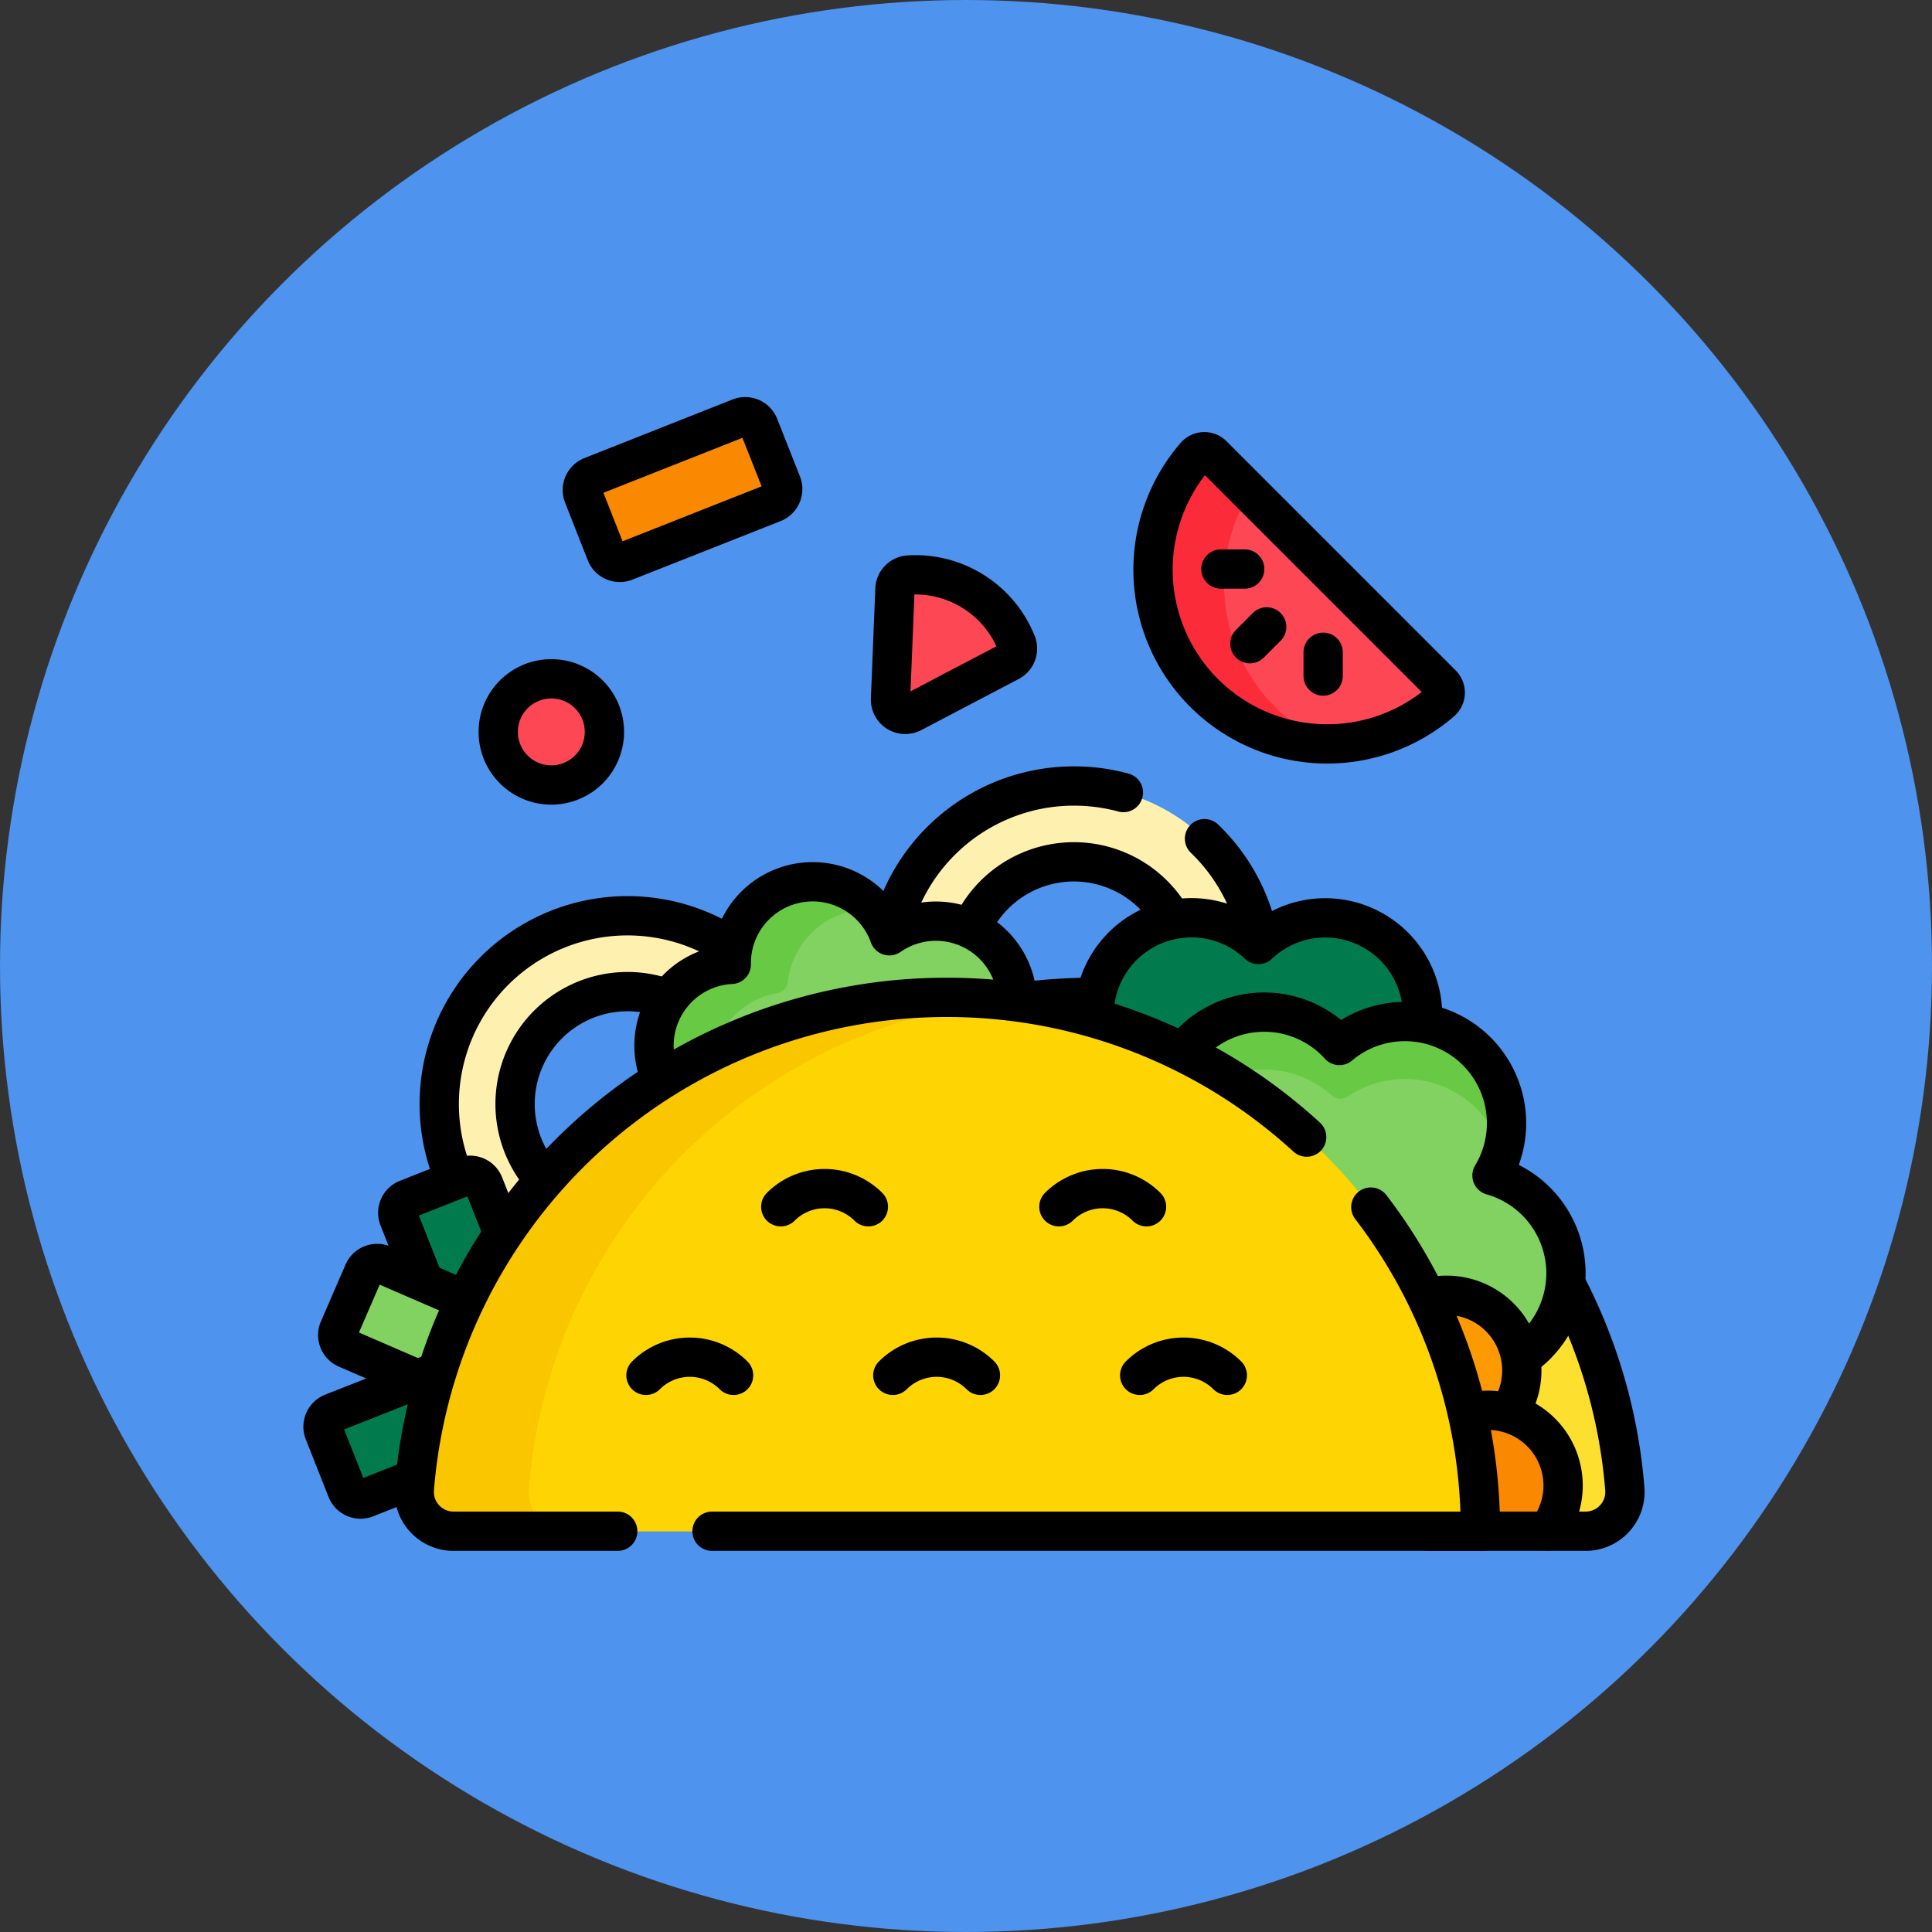 <svg xmlns="http://www.w3.org/2000/svg" xmlns:xlink="http://www.w3.org/1999/xlink" width="121" height="121" viewBox="0 0 121 121">
  <rect x="0" y="0" width="121" height="121" fill="#333333" stroke="none"/>
  <defs>
    <clipPath id="clip-path">
      <rect id="Rectángulo_403250" data-name="Rectángulo 403250" width="84" height="84" transform="translate(408 6464)" fill="#fff" stroke="#707070" stroke-width="1"/>
    </clipPath>
    <clipPath id="clip-path-2">
      <path id="path6387" d="M0-84H84V0H0Z"/>
    </clipPath>
  </defs>
  <g id="Grupo_1102420" data-name="Grupo 1102420" transform="translate(-389 -6445)">
    <circle id="Elipse_11630" data-name="Elipse 11630" cx="60.5" cy="60.5" r="60.5" transform="translate(389 6445)" fill="#4e93ee"/>
    <g id="Enmascarar_grupo_1098840" data-name="Enmascarar grupo 1098840" clip-path="url(#clip-path)">
      <g id="g6381" transform="translate(408 6548)">
        <g id="g6383">
          <g id="g6385" clip-path="url(#clip-path-2)">
            <g id="g6391" transform="translate(49.43 -40.535)">
              <path id="path6393" d="M0,0A33.435,33.435,0,0,0-33.435,33.435H30.877a2.46,2.46,0,0,0,2.455-2.648A33.438,33.438,0,0,0,0,0" fill="#fddf30"/>
            </g>
            <g id="g6395" transform="translate(77.93 -7.1)">
              <path id="path6397" d="M0,0H2.377A2.461,2.461,0,0,0,4.832-2.648,33.438,33.438,0,0,0-28.5-33.435a33.291,33.291,0,0,0-20.555,7.063" fill="none" stroke="#000" stroke-linecap="round" stroke-linejoin="round" stroke-miterlimit="10" stroke-width="2.461"/>
            </g>
            <g id="g6399" transform="translate(20.301 -26.812)">
              <path id="path6401" d="M0,0A7.042,7.042,0,0,1-7.042-7.042,7.042,7.042,0,0,1,0-14.084,7.042,7.042,0,0,1,7.042-7.042,7.042,7.042,0,0,1,0,0M0-18.834A11.792,11.792,0,0,0-11.792-7.042,11.792,11.792,0,0,0,0,4.75,11.792,11.792,0,0,0,11.792-7.042,11.792,11.792,0,0,0,0-18.834" fill="#fef0ae"/>
            </g>
            <g id="g6403" transform="translate(20.301 -26.812)">
              <path id="path6405" d="M0,0A7.042,7.042,0,0,1-7.042-7.042,7.042,7.042,0,0,1,0-14.084,7.042,7.042,0,0,1,7.042-7.042,7.042,7.042,0,0,1,0,0ZM0-18.834A11.792,11.792,0,0,0-11.792-7.042,11.792,11.792,0,0,0,0,4.75,11.792,11.792,0,0,0,11.792-7.042,11.792,11.792,0,0,0,0-18.834Z" fill="none" stroke="#000" stroke-linecap="round" stroke-linejoin="round" stroke-miterlimit="10" stroke-width="2.461"/>
            </g>
            <g id="g6407" transform="translate(20.156 -67.842)">
              <path id="path6409" d="M0,0,9.28-3.667a.924.924,0,0,0,.52-1.2L8.374-8.474a.923.923,0,0,0-1.2-.52L-2.1-5.326a.924.924,0,0,0-.519,1.2L-1.2-.52A.924.924,0,0,0,0,0" fill="#fb8801"/>
            </g>
            <g id="g6411" transform="translate(20.156 -67.842)">
              <path id="path6413" d="M0,0,9.28-3.667a.924.924,0,0,0,.52-1.2L8.374-8.474a.923.923,0,0,0-1.2-.52L-2.1-5.326a.924.924,0,0,0-.519,1.2L-1.2-.52A.924.924,0,0,0,0,0Z" fill="none" stroke="#000" stroke-linecap="round" stroke-linejoin="round" stroke-miterlimit="10" stroke-width="2.461"/>
            </g>
            <g id="g6415" transform="translate(15.387 -19.87)">
              <path id="path6417" d="M0,0-13.572,5.363a.924.924,0,0,0-.519,1.2l1.426,3.608a.924.924,0,0,0,1.2.52L2.1,5.326a.924.924,0,0,0,.52-1.2L1.2.519A.924.924,0,0,0,0,0" fill="#017b4e"/>
            </g>
            <g id="g6419" transform="translate(16.668 -15.236)">
              <path id="path6421" d="M0,0-5.364-13.572a.924.924,0,0,0-1.2-.52l-3.608,1.426a.924.924,0,0,0-.519,1.2L-5.326,2.1a.923.923,0,0,0,1.2.52L-.52,1.2A.924.924,0,0,0,0,0" fill="#017b4e"/>
            </g>
            <g id="g6423" transform="translate(16.668 -15.236)">
              <path id="path6425" d="M0,0-5.364-13.572a.924.924,0,0,0-1.2-.52l-3.608,1.426a.924.924,0,0,0-.519,1.2L-5.326,2.1a.923.923,0,0,0,1.2.52L-.52,1.2A.924.924,0,0,0,0,0Z" fill="none" stroke="#000" stroke-linecap="round" stroke-linejoin="round" stroke-miterlimit="10" stroke-width="2.461"/>
            </g>
            <g id="g6427" transform="translate(18.376 -17.993)">
              <path id="path6429" d="M0,0-13.389-5.8a.924.924,0,0,0-1.215.48l-1.543,3.559a.923.923,0,0,0,.48,1.215l13.389,5.8a.923.923,0,0,0,1.215-.48L.48,1.215A.923.923,0,0,0,0,0" fill="#81d261"/>
            </g>
            <g id="g6431" transform="translate(18.376 -17.993)">
              <path id="path6433" d="M0,0-13.389-5.8a.924.924,0,0,0-1.215.48l-1.543,3.559a.923.923,0,0,0,.48,1.215l13.389,5.8a.923.923,0,0,0,1.215-.48L.48,1.215A.923.923,0,0,0,0,0Z" fill="none" stroke="#000" stroke-linecap="round" stroke-linejoin="round" stroke-miterlimit="10" stroke-width="2.461"/>
            </g>
            <g id="g6435" transform="translate(15.387 -19.87)">
              <path id="path6437" d="M0,0-13.572,5.363a.924.924,0,0,0-.519,1.2l1.426,3.608a.924.924,0,0,0,1.2.52L2.1,5.326a.924.924,0,0,0,.52-1.2L1.2.519A.924.924,0,0,0,0,0Z" fill="none" stroke="#000" stroke-linecap="round" stroke-linejoin="round" stroke-miterlimit="10" stroke-width="2.461"/>
            </g>
            <g id="g6439" transform="translate(48.257 -34.94)">
              <path id="path6441" d="M0,0A7.042,7.042,0,0,1-7.042-7.042,7.042,7.042,0,0,1,0-14.084,7.042,7.042,0,0,1,7.042-7.042,7.042,7.042,0,0,1,0,0M0-18.834A11.792,11.792,0,0,0-11.792-7.042,11.792,11.792,0,0,0,0,4.749,11.792,11.792,0,0,0,11.792-7.042,11.792,11.792,0,0,0,0-18.834" fill="#fef0ae"/>
            </g>
            <g id="g6443" transform="translate(48.257 -34.94)">
              <path id="path6445" d="M0,0A7.042,7.042,0,0,1-7.042-7.042,7.042,7.042,0,0,1,0-14.084,7.042,7.042,0,0,1,7.042-7.042,7.042,7.042,0,0,1,0,0ZM3.1-18.423a11.806,11.806,0,0,0-3.1-.41A11.792,11.792,0,0,0-11.792-7.042,11.792,11.792,0,0,0,0,4.749,11.792,11.792,0,0,0,11.792-7.042a11.758,11.758,0,0,0-3.611-8.492" fill="none" stroke="#000" stroke-linecap="round" stroke-linejoin="round" stroke-miterlimit="10" stroke-width="2.461"/>
            </g>
            <g id="g6447" transform="translate(64.813 -45.46)">
              <path id="path6449" d="M0,0A6.083,6.083,0,0,0-5,1.614,6.067,6.067,0,0,0-8.386-.008a6.1,6.1,0,0,0-6.853,5.23,6.1,6.1,0,0,0,5.23,6.854,6.084,6.084,0,0,0,5-1.614,6.067,6.067,0,0,0,3.386,1.622A6.1,6.1,0,0,0,5.23,6.853,6.1,6.1,0,0,0,0,0" fill="#017b4e"/>
            </g>
            <g id="g6451" transform="translate(64.813 -45.46)">
              <path id="path6453" d="M0,0A6.083,6.083,0,0,0-5,1.614,6.067,6.067,0,0,0-8.386-.008a6.1,6.1,0,0,0-6.853,5.23,6.1,6.1,0,0,0,5.23,6.854,6.084,6.084,0,0,0,5-1.614,6.067,6.067,0,0,0,3.386,1.622A6.1,6.1,0,0,0,5.23,6.853,6.1,6.1,0,0,0,0,0Z" fill="none" stroke="#000" stroke-linecap="round" stroke-linejoin="round" stroke-miterlimit="10" stroke-width="2.461"/>
            </g>
            <g id="g6455" transform="translate(56.409 -59.604)">
              <path id="path6457" d="M0,0A10.91,10.91,0,0,0,14.852.536a.734.734,0,0,0,.038-1.073L.537-14.891a.734.734,0,0,0-1.073.038A10.91,10.91,0,0,0,0,0" fill="#fd4755"/>
            </g>
            <g id="g6459" transform="translate(60.856 -58.723)">
              <path id="path6461" d="M0,0A10.911,10.911,0,0,1-1.574-13.436L-3.91-15.772a.734.734,0,0,0-1.073.038A10.91,10.91,0,0,0-4.447-.881,10.877,10.877,0,0,0,3.41,2.313,10.879,10.879,0,0,1,0,0" fill="#fb2b3a"/>
            </g>
            <g id="g6463" transform="translate(56.409 -59.604)">
              <path id="path6465" d="M0,0A10.91,10.91,0,0,0,14.852.536a.734.734,0,0,0,.038-1.073L.537-14.891a.734.734,0,0,0-1.073.038A10.91,10.91,0,0,0,0,0Z" fill="none" stroke="#000" stroke-linecap="round" stroke-linejoin="round" stroke-miterlimit="10" stroke-width="2.461"/>
            </g>
            <g id="g6467" transform="translate(59.279 -62.685)">
              <path id="path6469" d="M0,0,1.053-1.053" fill="none" stroke="#000" stroke-linecap="round" stroke-linejoin="round" stroke-miterlimit="10" stroke-width="2.461"/>
            </g>
            <g id="g6471" transform="translate(57.465 -67.362)">
              <path id="path6473" d="M0,0H1.489" fill="none" stroke="#000" stroke-linecap="round" stroke-linejoin="round" stroke-miterlimit="10" stroke-width="2.461"/>
            </g>
            <g id="g6475" transform="translate(63.868 -60.66)">
              <path id="path6477" d="M0,0V-1.489" fill="none" stroke="#000" stroke-linecap="round" stroke-linejoin="round" stroke-miterlimit="10" stroke-width="2.461"/>
            </g>
            <g id="g6479" transform="translate(66.343 -23.256)">
              <path id="path6481" d="M0,0A6.366,6.366,0,0,0,6.366,6.366,6.366,6.366,0,0,0,12.732,0,6.367,6.367,0,0,0,8.1-6.124,6.335,6.335,0,0,0,9.01-9.4a6.366,6.366,0,0,0-6.366-6.366,6.339,6.339,0,0,0-4.1,1.5A6.35,6.35,0,0,0-6.17-16.355a6.366,6.366,0,0,0-6.366,6.366A6.366,6.366,0,0,0-6.17-3.624" fill="#81d261"/>
            </g>
            <g id="g6483" transform="translate(60.173 -36.01)">
              <path id="path6485" d="M0,0A6.343,6.343,0,0,1,4.237,1.615a.824.824,0,0,0,1.014.064A6.365,6.365,0,0,1,14.92,5.151,6.364,6.364,0,0,0,4.713-1.515,6.352,6.352,0,0,0-.38-3.59,6.385,6.385,0,0,0-6.315,1.956a6.377,6.377,0,0,0,.209,2.609A6.367,6.367,0,0,1,0,0" fill="#68ca44"/>
            </g>
            <g id="g6487" transform="translate(66.343 -23.256)">
              <path id="path6489" d="M0,0A6.366,6.366,0,0,0,6.366,6.366,6.366,6.366,0,0,0,12.732,0,6.367,6.367,0,0,0,8.1-6.124,6.335,6.335,0,0,0,9.01-9.4a6.366,6.366,0,0,0-6.366-6.366,6.339,6.339,0,0,0-4.1,1.5A6.35,6.35,0,0,0-6.17-16.355a6.366,6.366,0,0,0-6.366,6.366A6.366,6.366,0,0,0-6.17-3.624a6.338,6.338,0,0,0,4.1-1.5" fill="none" stroke="#000" stroke-linecap="round" stroke-linejoin="round" stroke-miterlimit="10" stroke-width="2.461"/>
            </g>
            <g id="g6491" transform="translate(76.31 -17.167)">
              <path id="path6493" d="M0,0A4.71,4.71,0,0,1-4.711,4.71,4.71,4.71,0,0,1-9.421,0a4.71,4.71,0,0,1,4.71-4.711A4.71,4.71,0,0,1,0,0" fill="#fd9a01"/>
            </g>
            <g id="g6495" transform="translate(76.31 -17.167)">
              <path id="path6497" d="M0,0A4.71,4.71,0,0,1-4.711,4.71,4.71,4.71,0,0,1-9.421,0a4.71,4.71,0,0,1,4.71-4.711A4.71,4.71,0,0,1,0,0Z" fill="none" stroke="#000" stroke-linecap="round" stroke-linejoin="round" stroke-miterlimit="10" stroke-width="2.461"/>
            </g>
            <g id="g6499" transform="translate(78.896 -9.963)">
              <path id="path6501" d="M0,0A4.71,4.71,0,0,0-4.71-4.711,4.71,4.71,0,0,0-9.421,0,4.689,4.689,0,0,0-8.45,2.863H-.971A4.689,4.689,0,0,0,0,0" fill="#fb8801"/>
            </g>
            <g id="g6503" transform="translate(78.896 -9.963)">
              <path id="path6505" d="M0,0A4.71,4.71,0,0,0-4.71-4.711,4.71,4.71,0,0,0-9.421,0,4.689,4.689,0,0,0-8.45,2.863H-.971A4.689,4.689,0,0,0,0,0Z" fill="none" stroke="#000" stroke-linecap="round" stroke-linejoin="round" stroke-miterlimit="10" stroke-width="2.461"/>
            </g>
            <g id="g6507" transform="translate(36.7 -44.393)">
              <path id="path6509" d="M0,0A5.076,5.076,0,0,0-1.571-2.227a5.1,5.1,0,0,0-7.178.714A5.08,5.08,0,0,0-9.9,1.791a5.087,5.087,0,0,0-3.686,1.862,5.1,5.1,0,0,0,.714,7.178A5.1,5.1,0,0,0-5.7,10.117a5.078,5.078,0,0,0,1.153-3.3A5.1,5.1,0,0,0-1.887,5.9,5.1,5.1,0,1,0,0,0" fill="#81d261"/>
            </g>
            <g id="g6511" transform="translate(26.63 -39.012)">
              <path id="path6513" d="M0,0A5.081,5.081,0,0,1,3.037-1.787a.827.827,0,0,0,.68-.721A5.073,5.073,0,0,1,4.839-5.166,5.092,5.092,0,0,1,9.1-7.024a5.1,5.1,0,0,0-.6-.584,5.1,5.1,0,0,0-7.178.714A5.079,5.079,0,0,0,.168-3.59,5.089,5.089,0,0,0-3.656-1.552a5.123,5.123,0,0,0,.6,6.778A5.081,5.081,0,0,0,.111,6.594,5.1,5.1,0,0,1,0,0" fill="#68ca44"/>
            </g>
            <g id="g6515" transform="translate(36.7 -44.393)">
              <path id="path6517" d="M0,0A5.076,5.076,0,0,0-1.571-2.227a5.1,5.1,0,0,0-7.178.714A5.08,5.08,0,0,0-9.9,1.791a5.087,5.087,0,0,0-3.686,1.862,5.1,5.1,0,0,0,.714,7.178A5.1,5.1,0,0,0-5.7,10.117a5.078,5.078,0,0,0,1.153-3.3A5.1,5.1,0,0,0-1.887,5.9,5.1,5.1,0,1,0,0,0Z" fill="none" stroke="#000" stroke-linecap="round" stroke-linejoin="round" stroke-miterlimit="10" stroke-width="2.461"/>
            </g>
            <g id="g6519" transform="translate(40.283 -40.535)">
              <path id="path6521" d="M0,0A33.438,33.438,0,0,0-33.332,30.787a2.461,2.461,0,0,0,2.455,2.648H33.435A33.435,33.435,0,0,0,0,0" fill="#fed402"/>
            </g>
            <g id="g6523" transform="translate(14.117 -9.748)">
              <path id="path6525" d="M0,0A33.443,33.443,0,0,1,29.752-30.6a33.8,33.8,0,0,0-3.586-.192A33.438,33.438,0,0,0-7.166,0,2.461,2.461,0,0,0-4.711,2.648H2.455A2.46,2.46,0,0,1,0,0" fill="#fac600"/>
            </g>
            <g id="g6527" transform="translate(62.836 -31.784)">
              <path id="path6529" d="M0,0A33.315,33.315,0,0,0-22.553-8.752,33.438,33.438,0,0,0-55.885,22.036a2.461,2.461,0,0,0,2.455,2.648h10.282" fill="none" stroke="#000" stroke-linecap="round" stroke-linejoin="round" stroke-miterlimit="10" stroke-width="2.461"/>
            </g>
            <g id="g6531" transform="translate(25.594 -7.1)">
              <path id="path6533" d="M0,0H48.124A33.29,33.29,0,0,0,41.26-20.3" fill="none" stroke="#000" stroke-linecap="round" stroke-linejoin="round" stroke-miterlimit="10" stroke-width="2.461"/>
            </g>
            <g id="g6535" transform="translate(44.228 -61.565)">
              <path id="path6537" d="M0,0A.916.916,0,0,0,.435-1.144a6.8,6.8,0,0,0-2.69-3.234A6.8,6.8,0,0,0-6.331-5.421a.917.917,0,0,0-.847.884l-.277,6.886A.924.924,0,0,0-6.1,3.2Z" fill="#fd4755"/>
            </g>
            <g id="g6539" transform="translate(44.228 -61.565)">
              <path id="path6541" d="M0,0A.916.916,0,0,0,.435-1.144a6.8,6.8,0,0,0-2.69-3.234A6.8,6.8,0,0,0-6.331-5.421a.917.917,0,0,0-.847.884l-.277,6.886A.924.924,0,0,0-6.1,3.2Z" fill="none" stroke="#000" stroke-linecap="round" stroke-linejoin="round" stroke-miterlimit="10" stroke-width="2.461"/>
            </g>
            <g id="g6543" transform="translate(18.854 -57.161)">
              <path id="path6545" d="M0,0A3.325,3.325,0,0,1-3.325,3.325,3.325,3.325,0,0,1-6.65,0,3.325,3.325,0,0,1-3.325-3.325,3.325,3.325,0,0,1,0,0" fill="#fd4755"/>
            </g>
            <g id="g6547" transform="translate(18.854 -57.161)">
              <path id="path6549" d="M0,0A3.325,3.325,0,0,1-3.325,3.325,3.325,3.325,0,0,1-6.65,0,3.325,3.325,0,0,1-3.325-3.325,3.325,3.325,0,0,1,0,0Z" fill="none" stroke="#000" stroke-linecap="round" stroke-linejoin="round" stroke-miterlimit="10" stroke-width="2.461"/>
            </g>
            <g id="g6551" transform="translate(57.865 -16.863)">
              <path id="path6553" d="M0,0A3.877,3.877,0,0,0-5.486,0" fill="none" stroke="#000" stroke-linecap="round" stroke-linejoin="round" stroke-miterlimit="10" stroke-width="2.461"/>
            </g>
            <g id="g6555" transform="translate(42.404 -16.863)">
              <path id="path6557" d="M0,0A3.877,3.877,0,0,0-5.486,0" fill="none" stroke="#000" stroke-linecap="round" stroke-linejoin="round" stroke-miterlimit="10" stroke-width="2.461"/>
            </g>
            <g id="g6559" transform="translate(26.943 -16.863)">
              <path id="path6561" d="M0,0A3.877,3.877,0,0,0-5.486,0" fill="none" stroke="#000" stroke-linecap="round" stroke-linejoin="round" stroke-miterlimit="10" stroke-width="2.461"/>
            </g>
            <g id="g6563" transform="translate(52.804 -27.421)">
              <path id="path6565" d="M0,0A3.877,3.877,0,0,0-5.486,0" fill="none" stroke="#000" stroke-linecap="round" stroke-linejoin="round" stroke-miterlimit="10" stroke-width="2.461"/>
            </g>
            <g id="g6567" transform="translate(35.385 -27.421)">
              <path id="path6569" d="M0,0A3.877,3.877,0,0,0-5.486,0" fill="none" stroke="#000" stroke-linecap="round" stroke-linejoin="round" stroke-miterlimit="10" stroke-width="2.461"/>
            </g>
          </g>
        </g>
      </g>
    </g>
  </g>
</svg>

